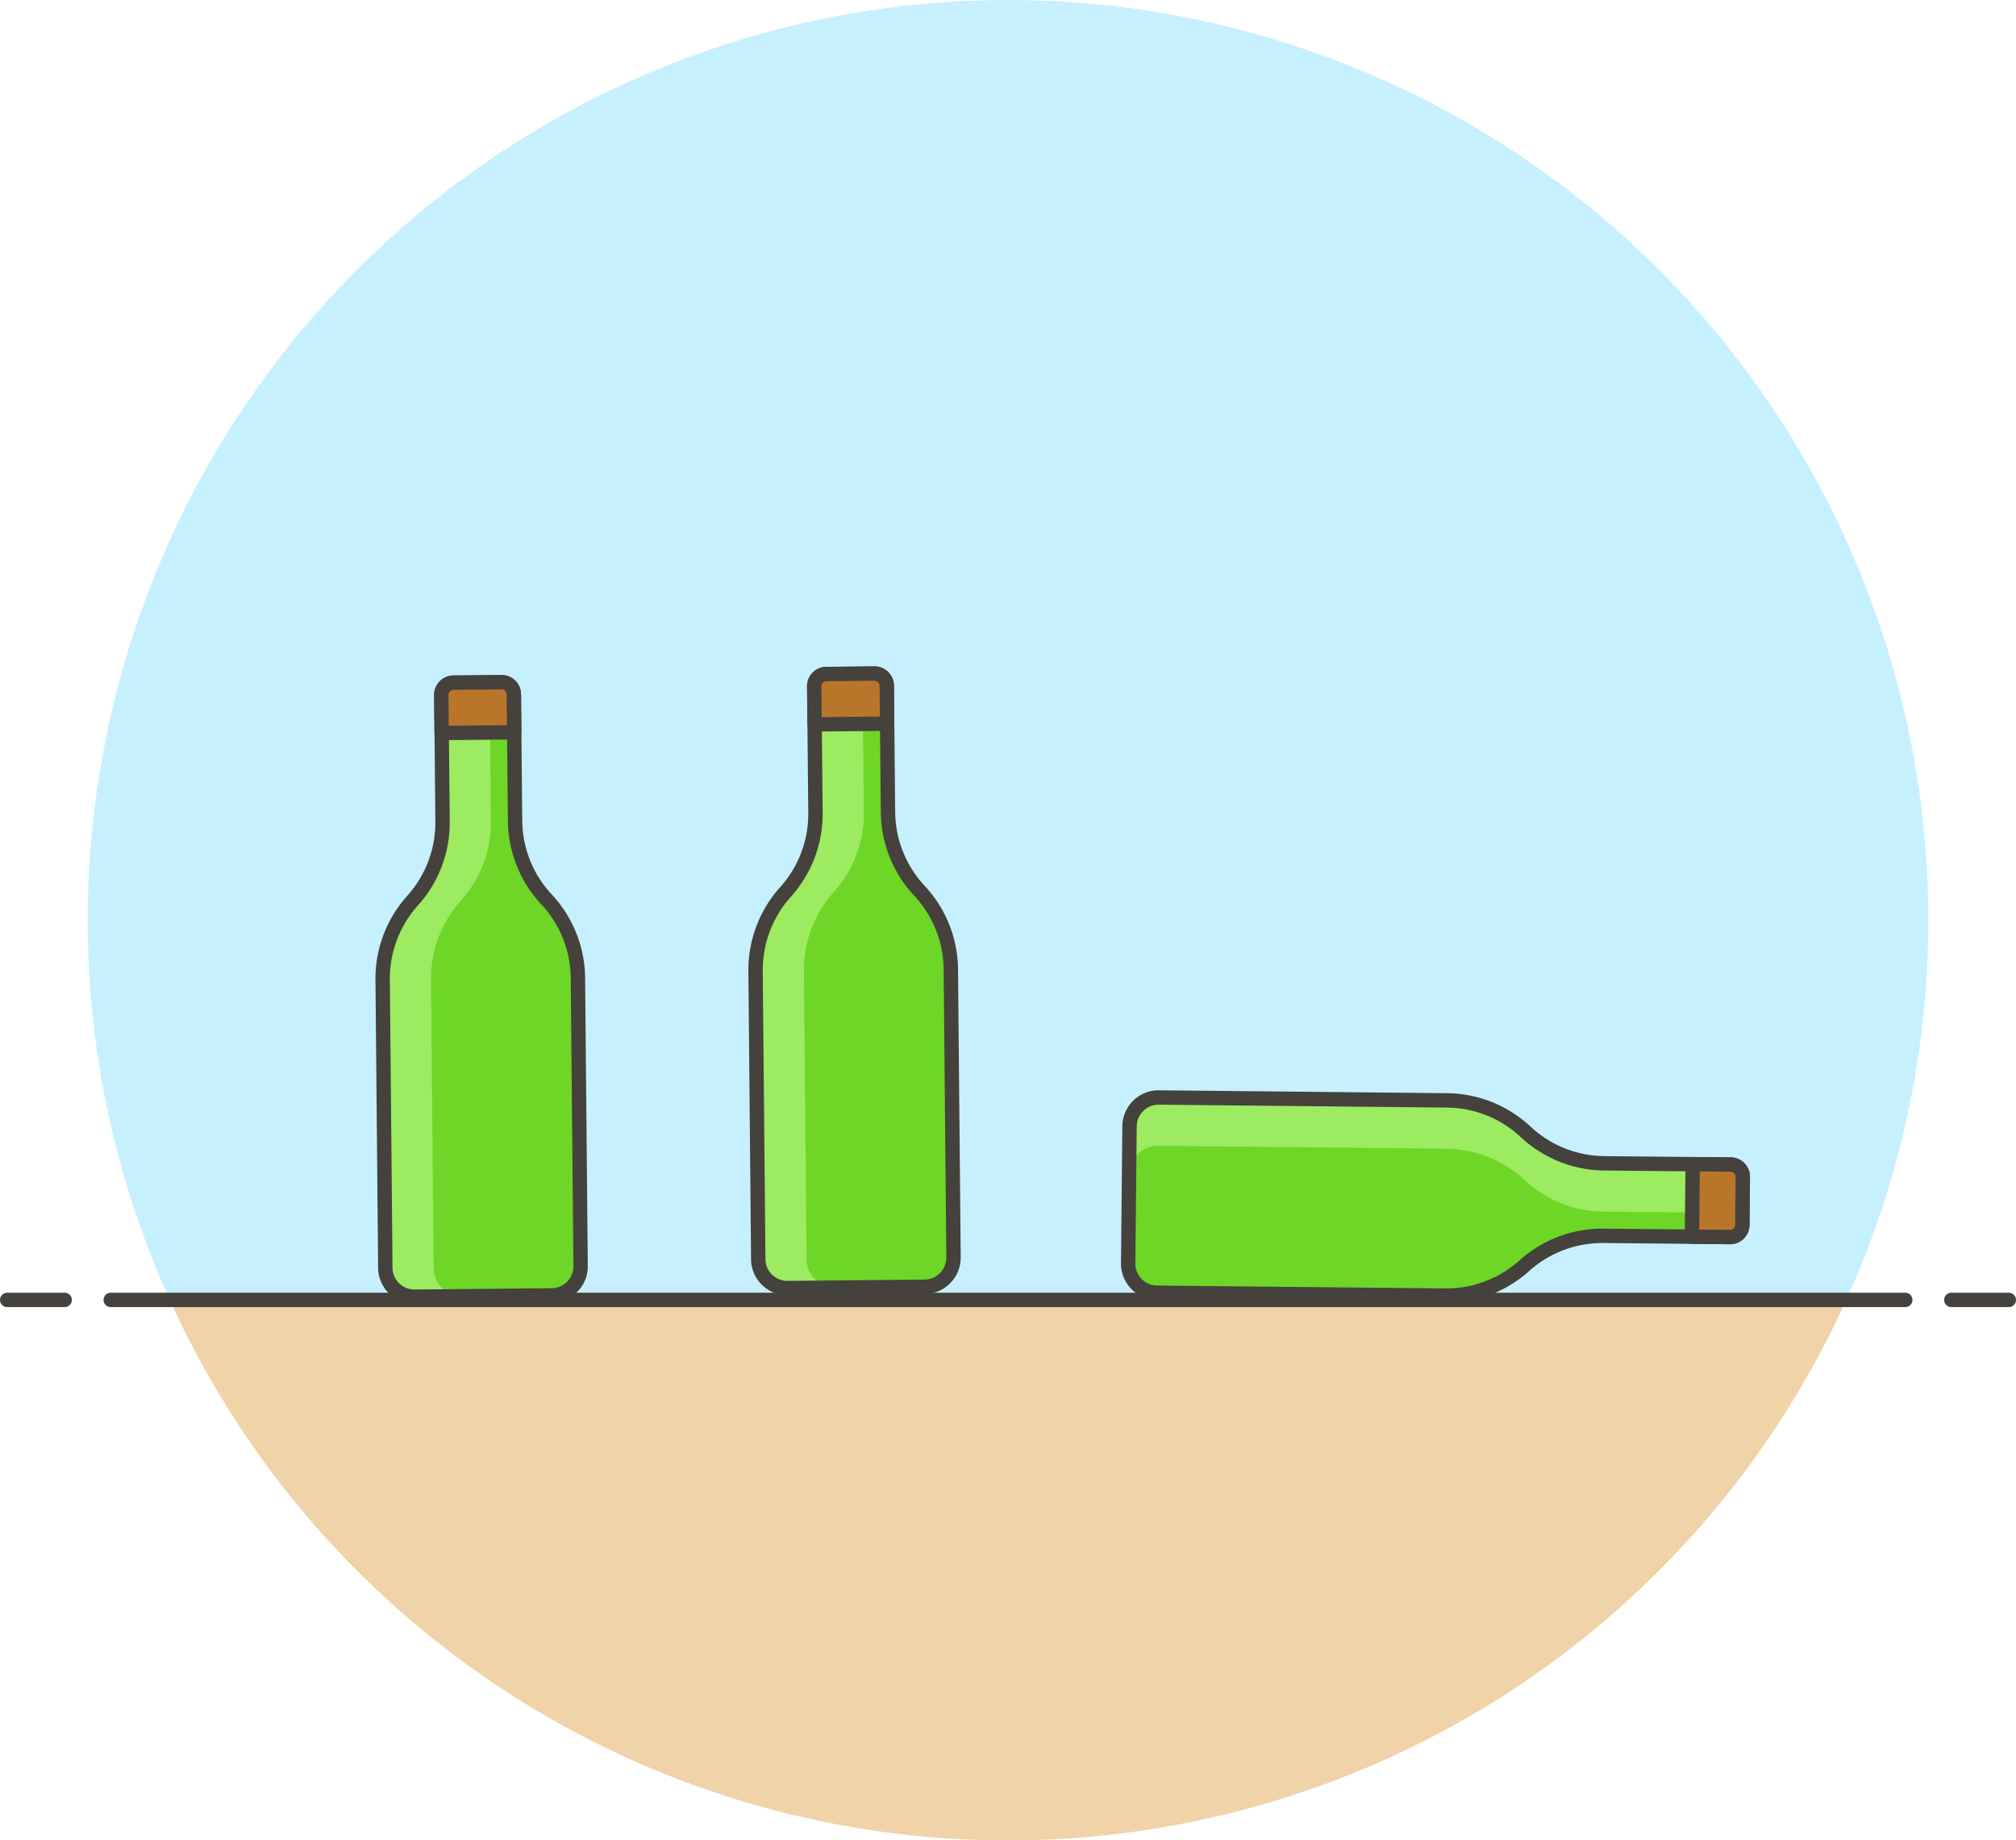 <svg xmlns="http://www.w3.org/2000/svg" width="140.2" height="128.002" viewBox="0 0 140.2 128.002"><g data-paper-data="{&quot;isPaintingLayer&quot;:true}" stroke-miterlimit="10" style="mix-blend-mode:normal"><path d="M128.398 90.41H11.802C1.016 66.6 5.795 38.622 23.873 19.74 41.951.86 69.695-5.13 93.953 4.614c24.256 9.742 40.15 33.257 40.147 59.397a63.75 63.75 0 0 1-5.702 26.4z" fill="#c7f0ff"/><path d="M128.398 90.41a64 64 0 0 1-116.596 0z" fill="#f0d3a8"/><path d="M7.7 90.41h124.8M4.5 90.41h-4M139.7 90.41h-4" fill="none" stroke="#45413c" stroke-linecap="round" stroke-linejoin="round"/><path d="M38.005 62.552a8.12 8.12 0 0 1 2.186 5.465l.187 20.034a2.026 2.026 0 0 1-2.01 2.047l-9.523.09a2.026 2.026 0 0 1-2.048-2.01l-.186-20.033a8.119 8.119 0 0 1 2.083-5.506 8.116 8.116 0 0 0 2.082-5.506l-.084-8.793a.851.851 0 0 1 .843-.858l3.343-.032a.85.85 0 0 1 .858.842l.084 8.793a8.121 8.121 0 0 0 2.185 5.467z" fill="#9ceb60"/><path d="M35.82 57.085a8.121 8.121 0 0 0 2.185 5.467 8.12 8.12 0 0 1 2.186 5.465l.186 20.034a2.026 2.026 0 0 1-2.01 2.047l-6.455.059a2.022 2.022 0 0 1-1.753-1.983l-.185-20.033a8.12 8.12 0 0 1 2.084-5.507 8.116 8.116 0 0 0 2.082-5.506l-.084-8.792a.85.85 0 0 1 .842-.859l.13-.001a.838.838 0 0 1 .71.814z" fill="#6dd627"/><path d="M38.005 62.552h0a8.12 8.12 0 0 1 2.186 5.465l.187 20.034a2.026 2.026 0 0 1-2.01 2.047l-9.523.09a2.026 2.026 0 0 1-2.048-2.01l-.186-20.033a8.119 8.119 0 0 1 2.083-5.506h0a8.116 8.116 0 0 0 2.082-5.506l-.084-8.793a.851.851 0 0 1 .843-.858l3.343-.032a.85.85 0 0 1 .858.842l.084 8.793a8.121 8.121 0 0 0 2.185 5.467z" fill="none" stroke="#45413c" stroke-linecap="round" stroke-linejoin="round"/><path d="m30.715 50.98-.025-2.641a.851.851 0 0 1 .844-.859l3.342-.031a.85.85 0 0 1 .858.842l.025 2.642z" fill="#b9762a" stroke="#45413c" stroke-linecap="round" stroke-linejoin="round"/><path d="M63.94 61.951a8.12 8.12 0 0 1 2.185 5.466l.186 20.034a2.026 2.026 0 0 1-2.01 2.047l-9.522.089a2.026 2.026 0 0 1-2.048-2.01l-.186-20.032a8.119 8.119 0 0 1 2.082-5.506 8.116 8.116 0 0 0 2.083-5.507l-.084-8.792a.851.851 0 0 1 .843-.859l3.342-.031a.85.85 0 0 1 .859.842l.084 8.793a8.121 8.121 0 0 0 2.185 5.466z" fill="#9ceb60"/><path d="M61.754 56.485a8.121 8.121 0 0 0 2.185 5.466 8.12 8.12 0 0 1 2.186 5.466l.186 20.033a2.026 2.026 0 0 1-2.01 2.048l-6.455.058a2.022 2.022 0 0 1-1.753-1.982l-.185-20.034a8.12 8.12 0 0 1 2.083-5.506 8.116 8.116 0 0 0 2.083-5.506l-.084-8.793a.85.85 0 0 1 .842-.858l.129-.002a.838.838 0 0 1 .71.814z" fill="#6dd627"/><path d="M63.94 61.951h0a8.12 8.12 0 0 1 2.185 5.466l.186 20.034a2.026 2.026 0 0 1-2.01 2.047l-9.522.089a2.026 2.026 0 0 1-2.048-2.01l-.186-20.032a8.119 8.119 0 0 1 2.082-5.506h0a8.116 8.116 0 0 0 2.083-5.507l-.084-8.792a.851.851 0 0 1 .843-.859l3.342-.031a.85.85 0 0 1 .859.842l.084 8.793a8.121 8.121 0 0 0 2.185 5.466z" fill="none" stroke="#45413c" stroke-linecap="round" stroke-linejoin="round"/><path d="m56.649 50.38-.025-2.642a.851.851 0 0 1 .843-.858l3.343-.032a.85.85 0 0 1 .858.843l.025 2.642z" fill="#b9762a" stroke="#45413c" stroke-linecap="round" stroke-linejoin="round"/><path d="M106.006 88.033a8.12 8.12 0 0 1-5.507 2.079l-20.034-.2a2.026 2.026 0 0 1-2.008-2.05l.095-9.522a2.026 2.026 0 0 1 2.049-2.009l20.032.202a8.119 8.119 0 0 1 5.465 2.188 8.116 8.116 0 0 0 5.465 2.189l8.793.086c.47.005.847.39.842.86l-.033 3.342a.85.85 0 0 1-.859.842l-8.793-.086a8.121 8.121 0 0 0-5.507 2.079z" fill="#9ceb60"/><path d="M111.513 85.954a8.121 8.121 0 0 0-5.507 2.079 8.12 8.12 0 0 1-5.507 2.079l-20.034-.201a2.026 2.026 0 0 1-2.008-2.049l.067-6.456a2.022 2.022 0 0 1 2.016-1.714l20.033.203a8.12 8.12 0 0 1 5.465 2.19 8.116 8.116 0 0 0 5.465 2.188l8.792.086a.85.85 0 0 1 .842.859v.129a.838.838 0 0 1-.828.695z" fill="#6dd627"/><path d="M106.006 88.033h0a8.12 8.12 0 0 1-5.507 2.079l-20.034-.2a2.026 2.026 0 0 1-2.008-2.05l.095-9.522a2.026 2.026 0 0 1 2.049-2.009l20.032.202a8.119 8.119 0 0 1 5.465 2.188h0a8.116 8.116 0 0 0 5.465 2.189l8.793.086c.47.005.847.39.842.86l-.033 3.342a.85.85 0 0 1-.859.842l-8.793-.086a8.121 8.121 0 0 0-5.507 2.079z" fill="none" stroke="#45413c" stroke-linecap="round" stroke-linejoin="round"/><path d="m117.716 80.968 2.641.026c.47.005.847.39.842.86l-.033 3.342a.85.85 0 0 1-.859.842l-2.642-.026z" fill="#b9762a" stroke="#45413c" stroke-linecap="round" stroke-linejoin="round"/></g></svg>

